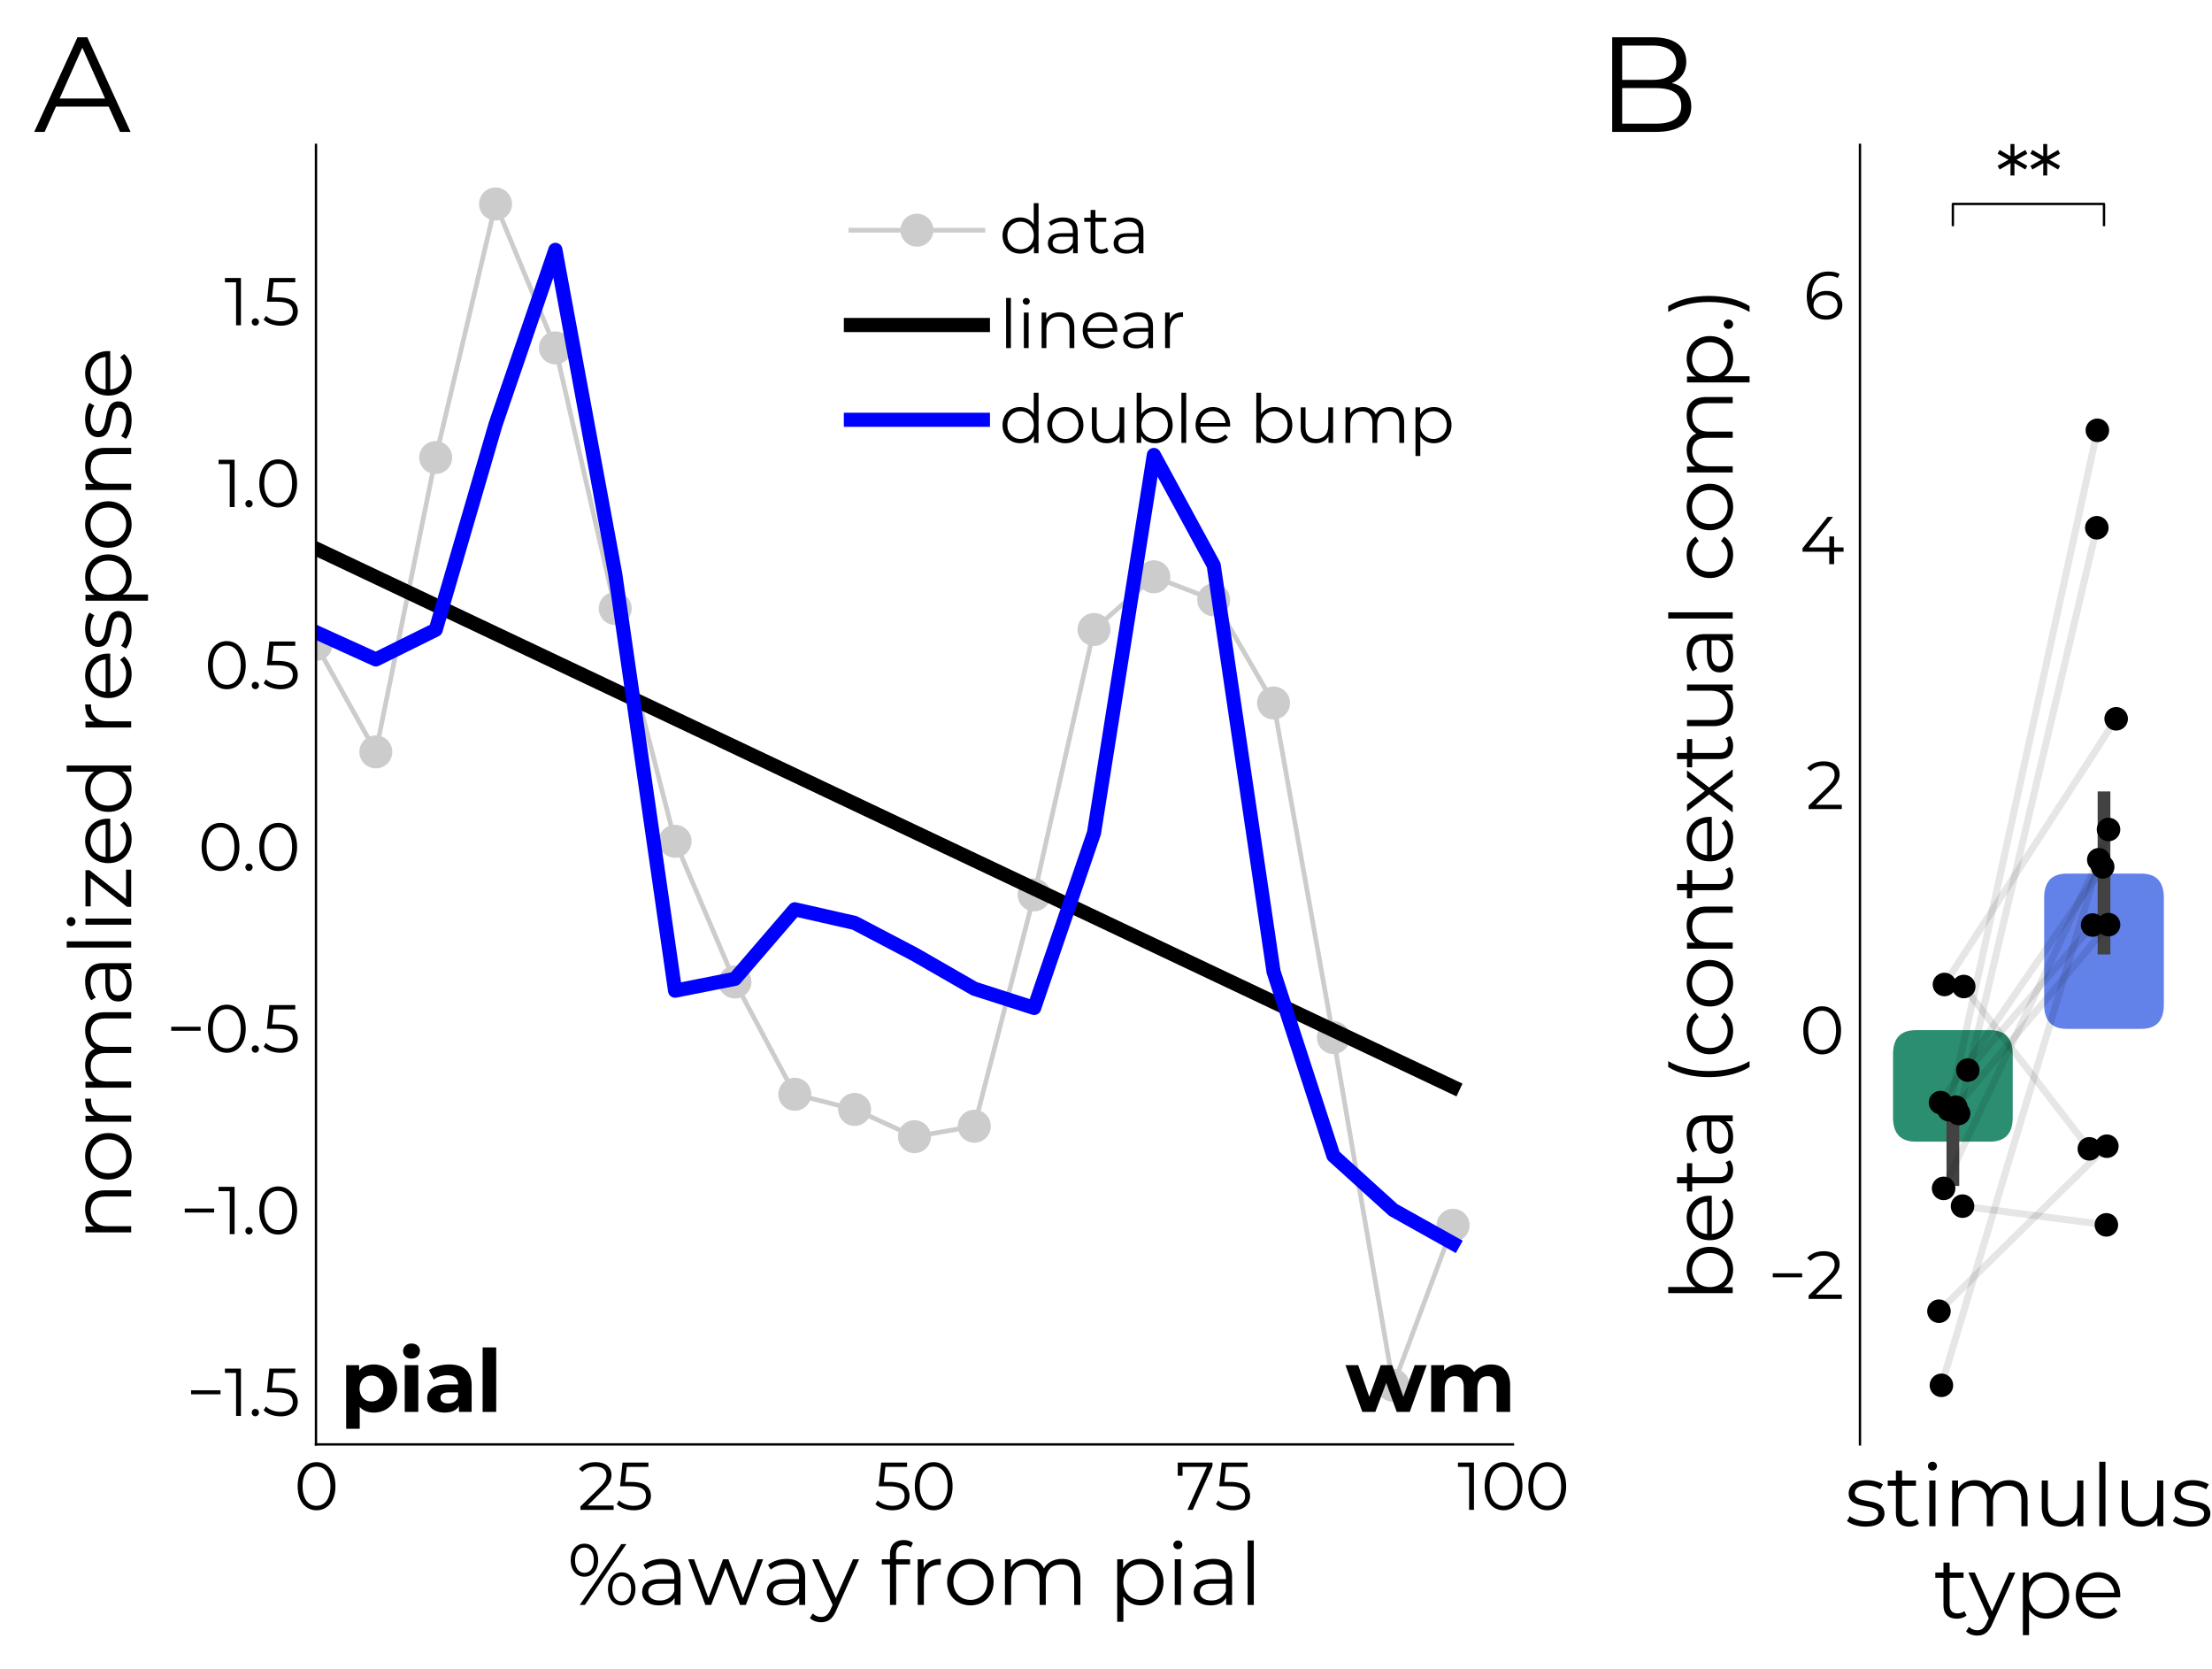 <?xml version="1.0" encoding="utf-8" standalone="no"?>
<!DOCTYPE svg PUBLIC "-//W3C//DTD SVG 1.1//EN"
  "http://www.w3.org/Graphics/SVG/1.1/DTD/svg11.dtd">
<svg xmlns:xlink="http://www.w3.org/1999/xlink" width="469.214pt" height="353.999pt" viewBox="0 0 469.214 353.999" xmlns="http://www.w3.org/2000/svg" version="1.1">
 <defs>
  <style type="text/css">*{stroke-linejoin: round; stroke-linecap: butt}</style>
 </defs>
 <g id="figure_1">
  <g id="patch_1">
   <path d="M 0 353.999 
L 469.214 353.999 
L 469.214 0 
L 0 0 
z
" style="fill: #ffffff"/>
  </g>
  <g id="axes_1">
   <g id="patch_2">
    <path d="M 67.028 306.339 
L 320.93 306.339 
L 320.93 30.733 
L 67.028 30.733 
z
" style="fill: #ffffff"/>
   </g>
   <g id="matplotlib.axis_1">
    <g id="xtick_1">
     <g id="line2d_1"/>
     <g id="text_1">
      <!-- 0 -->
      <g transform="translate(62.394 320.227) scale(0.14 -0.14)">
       <defs>
        <path id="Montserrat-Regular-30" d="M 2118 -38 
C 3155 -38 3910 813 3910 2240 
C 3910 3667 3155 4518 2118 4518 
C 1082 4518 333 3667 333 2240 
C 333 813 1082 -38 2118 -38 
z
M 2118 384 
C 1338 384 800 1043 800 2240 
C 800 3437 1338 4096 2118 4096 
C 2899 4096 3437 3437 3437 2240 
C 3437 1043 2899 384 2118 384 
z
" transform="scale(0.016)"/>
       </defs>
       <use xlink:href="#Montserrat-Regular-30"/>
      </g>
     </g>
    </g>
    <g id="xtick_2">
     <g id="line2d_2"/>
     <g id="text_2">
      <!-- 25 -->
      <g transform="translate(122.566 320.227) scale(0.14 -0.14)">
       <defs>
        <path id="Montserrat-Regular-32" d="M 928 410 
L 2451 1907 
C 3053 2496 3187 2880 3187 3309 
C 3187 4058 2611 4518 1702 4518 
C 1018 4518 461 4288 115 3878 
L 442 3597 
C 736 3936 1139 4096 1664 4096 
C 2349 4096 2714 3776 2714 3258 
C 2714 2950 2618 2650 2112 2150 
L 250 326 
L 250 0 
L 3392 0 
L 3392 410 
L 928 410 
z
" transform="scale(0.016)"/>
        <path id="Montserrat-Regular-35" d="M 1510 2643 
L 934 2643 
L 1088 4070 
L 3136 4070 
L 3136 4480 
L 685 4480 
L 454 2234 
L 1408 2234 
C 2547 2234 2906 1875 2906 1299 
C 2906 755 2502 384 1741 384 
C 1165 384 653 602 365 902 
L 141 538 
C 486 186 1101 -38 1747 -38 
C 2842 -38 3373 557 3373 1318 
C 3373 2112 2861 2643 1510 2643 
z
" transform="scale(0.016)"/>
       </defs>
       <use xlink:href="#Montserrat-Regular-32"/>
       <use xlink:href="#Montserrat-Regular-35" x="56.8"/>
      </g>
     </g>
    </g>
    <g id="xtick_3">
     <g id="line2d_3"/>
     <g id="text_3">
      <!-- 50 -->
      <g transform="translate(185.383 320.227) scale(0.14 -0.14)">
       <use xlink:href="#Montserrat-Regular-35"/>
       <use xlink:href="#Montserrat-Regular-30" x="56.6"/>
      </g>
     </g>
    </g>
    <g id="xtick_4">
     <g id="line2d_4"/>
     <g id="text_4">
      <!-- 75 -->
      <g transform="translate(249.369 320.227) scale(0.14 -0.14)">
       <defs>
        <path id="Montserrat-Regular-37" d="M 205 4480 
L 205 3232 
L 659 3232 
L 659 4070 
L 2963 4070 
L 1120 0 
L 1619 0 
L 3494 4154 
L 3494 4480 
L 205 4480 
z
" transform="scale(0.016)"/>
       </defs>
       <use xlink:href="#Montserrat-Regular-37"/>
       <use xlink:href="#Montserrat-Regular-35" x="58.9"/>
      </g>
     </g>
    </g>
    <g id="xtick_5">
     <g id="line2d_5"/>
     <g id="text_5">
      <!-- 100 -->
      <g transform="translate(309.135 320.227) scale(0.14 -0.14)">
       <defs>
        <path id="Montserrat-Regular-31" d="M 58 4480 
L 58 4070 
L 1114 4070 
L 1114 0 
L 1574 0 
L 1574 4480 
L 58 4480 
z
" transform="scale(0.016)"/>
       </defs>
       <use xlink:href="#Montserrat-Regular-31"/>
       <use xlink:href="#Montserrat-Regular-30" x="36.1"/>
       <use xlink:href="#Montserrat-Regular-30" x="102.3"/>
      </g>
     </g>
    </g>
    <g id="text_6">
     <!-- %away from pial -->
     <g transform="translate(120.284 340.391) scale(0.18 -0.18)">
      <defs>
       <path id="Montserrat-Regular-25" d="M 1280 2080 
C 1875 2080 2291 2560 2291 3296 
C 2291 4032 1875 4512 1280 4512 
C 678 4512 269 4026 269 3296 
C 269 2566 678 2080 1280 2080 
z
M 934 0 
L 1312 0 
L 4371 4480 
L 3994 4480 
L 934 0 
z
M 1280 2368 
C 858 2368 589 2720 589 3296 
C 589 3872 858 4224 1280 4224 
C 1696 4224 1971 3878 1971 3296 
C 1971 2714 1696 2368 1280 2368 
z
M 4026 -32 
C 4627 -32 5037 454 5037 1184 
C 5037 1914 4627 2400 4026 2400 
C 3430 2400 3014 1914 3014 1184 
C 3014 454 3430 -32 4026 -32 
z
M 4026 256 
C 3610 256 3334 602 3334 1184 
C 3334 1766 3610 2112 4026 2112 
C 4448 2112 4717 1760 4717 1184 
C 4717 608 4448 256 4026 256 
z
" transform="scale(0.016)"/>
       <path id="Montserrat-Regular-61" d="M 1811 3392 
C 1280 3392 781 3226 442 2938 
L 646 2598 
C 922 2842 1331 2995 1766 2995 
C 2394 2995 2720 2682 2720 2106 
L 2720 1901 
L 1651 1901 
C 685 1901 352 1466 352 947 
C 352 365 819 -32 1581 -32 
C 2138 -32 2534 179 2739 525 
L 2739 0 
L 3174 0 
L 3174 2086 
C 3174 2957 2682 3392 1811 3392 
z
M 1651 326 
C 1114 326 800 570 800 960 
C 800 1306 1011 1562 1664 1562 
L 2720 1562 
L 2720 1011 
C 2541 570 2163 326 1651 326 
z
" transform="scale(0.016)"/>
       <path id="Montserrat-Regular-77" d="M 5158 3366 
L 4090 506 
L 3014 3366 
L 2624 3366 
L 1542 506 
L 486 3366 
L 51 3366 
L 1318 0 
L 1747 0 
L 2810 2758 
L 3872 0 
L 4301 0 
L 5574 3366 
L 5158 3366 
z
" transform="scale(0.016)"/>
       <path id="Montserrat-Regular-79" d="M 3014 3366 
L 1747 506 
L 480 3366 
L 6 3366 
L 1510 6 
L 1363 -320 
C 1171 -742 966 -883 666 -883 
C 422 -883 218 -794 51 -627 
L -160 -966 
C 45 -1171 346 -1274 659 -1274 
C 1139 -1274 1498 -1062 1779 -403 
L 3462 3366 
L 3014 3366 
z
" transform="scale(0.016)"/>
       <path id="Montserrat-Regular-20" transform="scale(0.016)"/>
       <path id="Montserrat-Regular-66" d="M 1747 4397 
C 1939 4397 2118 4339 2246 4230 
L 2400 4570 
C 2234 4710 1978 4781 1728 4781 
C 1069 4781 710 4384 710 3782 
L 710 3366 
L 109 3366 
L 109 2982 
L 710 2982 
L 710 0 
L 1165 0 
L 1165 2982 
L 2189 2982 
L 2189 3366 
L 1152 3366 
L 1152 3763 
C 1152 4179 1357 4397 1747 4397 
z
" transform="scale(0.016)"/>
       <path id="Montserrat-Regular-72" d="M 1069 2707 
L 1069 3366 
L 634 3366 
L 634 0 
L 1088 0 
L 1088 1715 
C 1088 2509 1517 2957 2221 2957 
C 2253 2957 2291 2950 2330 2950 
L 2330 3392 
C 1709 3392 1280 3155 1069 2707 
z
" transform="scale(0.016)"/>
       <path id="Montserrat-Regular-6f" d="M 2010 -32 
C 2995 -32 3718 685 3718 1683 
C 3718 2682 2995 3392 2010 3392 
C 1024 3392 294 2682 294 1683 
C 294 685 1024 -32 2010 -32 
z
M 2010 371 
C 1293 371 755 896 755 1683 
C 755 2470 1293 2995 2010 2995 
C 2726 2995 3258 2470 3258 1683 
C 3258 896 2726 371 2010 371 
z
" transform="scale(0.016)"/>
       <path id="Montserrat-Regular-6d" d="M 4832 3392 
C 4224 3392 3744 3117 3501 2682 
C 3296 3155 2861 3392 2304 3392 
C 1741 3392 1306 3155 1069 2752 
L 1069 3366 
L 634 3366 
L 634 0 
L 1088 0 
L 1088 1766 
C 1088 2534 1530 2982 2214 2982 
C 2829 2982 3187 2618 3187 1907 
L 3187 0 
L 3642 0 
L 3642 1766 
C 3642 2534 4077 2982 4768 2982 
C 5376 2982 5734 2618 5734 1907 
L 5734 0 
L 6189 0 
L 6189 1952 
C 6189 2918 5651 3392 4832 3392 
z
" transform="scale(0.016)"/>
       <path id="Montserrat-Regular-70" d="M 2368 3392 
C 1811 3392 1344 3149 1069 2701 
L 1069 3366 
L 634 3366 
L 634 -1242 
L 1088 -1242 
L 1088 634 
C 1370 198 1830 -32 2368 -32 
C 3328 -32 4045 659 4045 1683 
C 4045 2701 3328 3392 2368 3392 
z
M 2336 371 
C 1619 371 1082 896 1082 1683 
C 1082 2464 1619 2995 2336 2995 
C 3046 2995 3590 2464 3590 1683 
C 3590 896 3046 371 2336 371 
z
" transform="scale(0.016)"/>
       <path id="Montserrat-Regular-69" d="M 864 4102 
C 1056 4102 1197 4250 1197 4435 
C 1197 4608 1050 4749 864 4749 
C 678 4749 531 4602 531 4429 
C 531 4250 678 4102 864 4102 
z
M 634 0 
L 1088 0 
L 1088 3366 
L 634 3366 
L 634 0 
z
" transform="scale(0.016)"/>
       <path id="Montserrat-Regular-6c" d="M 634 0 
L 1088 0 
L 1088 4749 
L 634 4749 
L 634 0 
z
" transform="scale(0.016)"/>
      </defs>
      <use xlink:href="#Montserrat-Regular-25"/>
      <use xlink:href="#Montserrat-Regular-61" x="82.9"/>
      <use xlink:href="#Montserrat-Regular-77" x="141.9"/>
      <use xlink:href="#Montserrat-Regular-61" x="229.8"/>
      <use xlink:href="#Montserrat-Regular-79" x="288.8"/>
      <use xlink:href="#Montserrat-Regular-20" x="343"/>
      <use xlink:href="#Montserrat-Regular-66" x="369.2"/>
      <use xlink:href="#Montserrat-Regular-72" x="403.1"/>
      <use xlink:href="#Montserrat-Regular-6f" x="443.2"/>
      <use xlink:href="#Montserrat-Regular-6d" x="505.9"/>
      <use xlink:href="#Montserrat-Regular-20" x="612"/>
      <use xlink:href="#Montserrat-Regular-70" x="638.2"/>
      <use xlink:href="#Montserrat-Regular-69" x="706"/>
      <use xlink:href="#Montserrat-Regular-61" x="732.9"/>
      <use xlink:href="#Montserrat-Regular-6c" x="791.9"/>
     </g>
    </g>
   </g>
   <g id="matplotlib.axis_2">
    <g id="ytick_1">
     <g id="line2d_6"/>
     <g id="text_7">
      <!-- −1.5 -->
      <g transform="translate(39.533 300.301) scale(0.14 -0.14)">
       <defs>
        <path id="Montserrat-Regular-2212" d="M 448 2048 
L 3232 2048 
L 3232 2426 
L 448 2426 
L 448 2048 
z
" transform="scale(0.016)"/>
        <path id="Montserrat-Regular-2e" d="M 678 -32 
C 864 -32 1024 122 1024 320 
C 1024 518 864 666 678 666 
C 493 666 339 518 339 320 
C 339 122 493 -32 678 -32 
z
" transform="scale(0.016)"/>
       </defs>
       <use xlink:href="#Montserrat-Regular-2212"/>
       <use xlink:href="#Montserrat-Regular-31" x="57.5"/>
       <use xlink:href="#Montserrat-Regular-2e" x="93.6"/>
       <use xlink:href="#Montserrat-Regular-35" x="114.8"/>
      </g>
     </g>
    </g>
    <g id="ytick_2">
     <g id="line2d_7"/>
     <g id="text_8">
      <!-- −1.0 -->
      <g transform="translate(38.188 261.75) scale(0.14 -0.14)">
       <use xlink:href="#Montserrat-Regular-2212"/>
       <use xlink:href="#Montserrat-Regular-31" x="57.5"/>
       <use xlink:href="#Montserrat-Regular-2e" x="93.6"/>
       <use xlink:href="#Montserrat-Regular-30" x="114.8"/>
      </g>
     </g>
    </g>
    <g id="ytick_3">
     <g id="line2d_8"/>
     <g id="text_9">
      <!-- −0.5 -->
      <g transform="translate(35.318 223.199) scale(0.14 -0.14)">
       <use xlink:href="#Montserrat-Regular-2212"/>
       <use xlink:href="#Montserrat-Regular-30" x="57.5"/>
       <use xlink:href="#Montserrat-Regular-2e" x="123.7"/>
       <use xlink:href="#Montserrat-Regular-35" x="144.9"/>
      </g>
     </g>
    </g>
    <g id="ytick_4">
     <g id="line2d_9"/>
     <g id="text_10">
      <!-- 0.0 -->
      <g transform="translate(42.023 184.647) scale(0.14 -0.14)">
       <use xlink:href="#Montserrat-Regular-30"/>
       <use xlink:href="#Montserrat-Regular-2e" x="66.2"/>
       <use xlink:href="#Montserrat-Regular-30" x="87.4"/>
      </g>
     </g>
    </g>
    <g id="ytick_5">
     <g id="line2d_10"/>
     <g id="text_11">
      <!-- 0.5 -->
      <g transform="translate(43.368 146.096) scale(0.14 -0.14)">
       <use xlink:href="#Montserrat-Regular-30"/>
       <use xlink:href="#Montserrat-Regular-2e" x="66.2"/>
       <use xlink:href="#Montserrat-Regular-35" x="87.4"/>
      </g>
     </g>
    </g>
    <g id="ytick_6">
     <g id="line2d_11"/>
     <g id="text_12">
      <!-- 1.0 -->
      <g transform="translate(46.238 107.545) scale(0.14 -0.14)">
       <use xlink:href="#Montserrat-Regular-31"/>
       <use xlink:href="#Montserrat-Regular-2e" x="36.1"/>
       <use xlink:href="#Montserrat-Regular-30" x="57.3"/>
      </g>
     </g>
    </g>
    <g id="ytick_7">
     <g id="line2d_12"/>
     <g id="text_13">
      <!-- 1.5 -->
      <g transform="translate(47.583 68.994) scale(0.14 -0.14)">
       <use xlink:href="#Montserrat-Regular-31"/>
       <use xlink:href="#Montserrat-Regular-2e" x="36.1"/>
       <use xlink:href="#Montserrat-Regular-35" x="57.3"/>
      </g>
     </g>
    </g>
    <g id="text_14">
     <!-- normalized response -->
     <g transform="translate(27.825 263.2) rotate(-90) scale(0.18 -0.18)">
      <defs>
       <path id="Montserrat-Regular-6e" d="M 2349 3392 
C 1766 3392 1312 3155 1069 2746 
L 1069 3366 
L 634 3366 
L 634 0 
L 1088 0 
L 1088 1766 
C 1088 2534 1542 2982 2266 2982 
C 2906 2982 3277 2618 3277 1907 
L 3277 0 
L 3731 0 
L 3731 1952 
C 3731 2918 3168 3392 2349 3392 
z
" transform="scale(0.016)"/>
       <path id="Montserrat-Regular-7a" d="M 851 378 
L 2970 3066 
L 2970 3366 
L 307 3366 
L 307 2982 
L 2387 2982 
L 269 301 
L 269 0 
L 3008 0 
L 3008 378 
L 851 378 
z
" transform="scale(0.016)"/>
       <path id="Montserrat-Regular-65" d="M 3571 1683 
C 3571 2694 2886 3392 1939 3392 
C 992 3392 294 2682 294 1683 
C 294 685 1011 -32 2061 -32 
C 2592 -32 3059 160 3360 518 
L 3104 813 
C 2848 518 2483 371 2074 371 
C 1338 371 800 838 749 1542 
L 3565 1542 
C 3565 1594 3571 1645 3571 1683 
z
M 1939 3002 
C 2598 3002 3078 2541 3136 1882 
L 749 1882 
C 806 2541 1286 3002 1939 3002 
z
" transform="scale(0.016)"/>
       <path id="Montserrat-Regular-64" d="M 3251 4749 
L 3251 2726 
C 2970 3162 2509 3392 1971 3392 
C 1011 3392 294 2701 294 1683 
C 294 666 1011 -32 1971 -32 
C 2528 -32 2995 211 3270 666 
L 3270 0 
L 3706 0 
L 3706 4749 
L 3251 4749 
z
M 2010 371 
C 1293 371 755 896 755 1683 
C 755 2470 1293 2995 2010 2995 
C 2720 2995 3258 2470 3258 1683 
C 3258 896 2720 371 2010 371 
z
" transform="scale(0.016)"/>
       <path id="Montserrat-Regular-73" d="M 1536 -32 
C 2413 -32 2925 346 2925 928 
C 2925 2221 742 1536 742 2445 
C 742 2765 1011 3002 1619 3002 
C 1965 3002 2317 2918 2611 2714 
L 2810 3078 
C 2528 3270 2054 3392 1619 3392 
C 762 3392 288 2982 288 2432 
C 288 1101 2470 1792 2470 915 
C 2470 582 2208 365 1568 365 
C 1094 365 640 531 371 742 
L 166 384 
C 442 147 979 -32 1536 -32 
z
" transform="scale(0.016)"/>
      </defs>
      <use xlink:href="#Montserrat-Regular-6e"/>
      <use xlink:href="#Montserrat-Regular-6f" x="67.7"/>
      <use xlink:href="#Montserrat-Regular-72" x="130.4"/>
      <use xlink:href="#Montserrat-Regular-6d" x="170.5"/>
      <use xlink:href="#Montserrat-Regular-61" x="276.6"/>
      <use xlink:href="#Montserrat-Regular-6c" x="335.6"/>
      <use xlink:href="#Montserrat-Regular-69" x="362.5"/>
      <use xlink:href="#Montserrat-Regular-7a" x="389.4"/>
      <use xlink:href="#Montserrat-Regular-65" x="440.5"/>
      <use xlink:href="#Montserrat-Regular-64" x="500.9"/>
      <use xlink:href="#Montserrat-Regular-20" x="568.7"/>
      <use xlink:href="#Montserrat-Regular-72" x="594.9"/>
      <use xlink:href="#Montserrat-Regular-65" x="635"/>
      <use xlink:href="#Montserrat-Regular-73" x="695.4"/>
      <use xlink:href="#Montserrat-Regular-70" x="744.3"/>
      <use xlink:href="#Montserrat-Regular-6f" x="812.1"/>
      <use xlink:href="#Montserrat-Regular-6e" x="874.8"/>
      <use xlink:href="#Montserrat-Regular-73" x="942.5"/>
      <use xlink:href="#Montserrat-Regular-65" x="991.4"/>
     </g>
    </g>
   </g>
   <g id="line2d_13">
    <path d="M 67.028 136.681 
L 79.723 159.468 
L 92.418 97.042 
L 105.113 43.26 
L 117.809 73.784 
L 130.504 129.063 
L 143.199 178.428 
L 155.894 208.271 
L 168.589 232.082 
L 181.284 235.298 
L 193.979 241.078 
L 206.674 238.858 
L 219.369 189.788 
L 232.064 133.508 
L 244.759 122.328 
L 257.454 127.218 
L 270.15 149.095 
L 282.845 220.058 
L 295.54 293.811 
L 308.235 259.871 
" clip-path="url(#pdf34b71219)" style="fill: none; stroke: #cccccc; stroke-linecap: square"/>
    <defs>
     <path id="m26d562c1b3" d="M 0 3 
C 0.796 3 1.559 2.684 2.121 2.121 
C 2.684 1.559 3 0.796 3 0 
C 3 -0.796 2.684 -1.559 2.121 -2.121 
C 1.559 -2.684 0.796 -3 0 -3 
C -0.796 -3 -1.559 -2.684 -2.121 -2.121 
C -2.684 -1.559 -3 -0.796 -3 0 
C -3 0.796 -2.684 1.559 -2.121 2.121 
C -1.559 2.684 -0.796 3 0 3 
z
" style="stroke: #cccccc"/>
    </defs>
    <g clip-path="url(#pdf34b71219)">
     <use xlink:href="#m26d562c1b3" x="67.028" y="136.681" style="fill: #cccccc; stroke: #cccccc"/>
     <use xlink:href="#m26d562c1b3" x="79.723" y="159.468" style="fill: #cccccc; stroke: #cccccc"/>
     <use xlink:href="#m26d562c1b3" x="92.418" y="97.042" style="fill: #cccccc; stroke: #cccccc"/>
     <use xlink:href="#m26d562c1b3" x="105.113" y="43.26" style="fill: #cccccc; stroke: #cccccc"/>
     <use xlink:href="#m26d562c1b3" x="117.809" y="73.784" style="fill: #cccccc; stroke: #cccccc"/>
     <use xlink:href="#m26d562c1b3" x="130.504" y="129.063" style="fill: #cccccc; stroke: #cccccc"/>
     <use xlink:href="#m26d562c1b3" x="143.199" y="178.428" style="fill: #cccccc; stroke: #cccccc"/>
     <use xlink:href="#m26d562c1b3" x="155.894" y="208.271" style="fill: #cccccc; stroke: #cccccc"/>
     <use xlink:href="#m26d562c1b3" x="168.589" y="232.082" style="fill: #cccccc; stroke: #cccccc"/>
     <use xlink:href="#m26d562c1b3" x="181.284" y="235.298" style="fill: #cccccc; stroke: #cccccc"/>
     <use xlink:href="#m26d562c1b3" x="193.979" y="241.078" style="fill: #cccccc; stroke: #cccccc"/>
     <use xlink:href="#m26d562c1b3" x="206.674" y="238.858" style="fill: #cccccc; stroke: #cccccc"/>
     <use xlink:href="#m26d562c1b3" x="219.369" y="189.788" style="fill: #cccccc; stroke: #cccccc"/>
     <use xlink:href="#m26d562c1b3" x="232.064" y="133.508" style="fill: #cccccc; stroke: #cccccc"/>
     <use xlink:href="#m26d562c1b3" x="244.759" y="122.328" style="fill: #cccccc; stroke: #cccccc"/>
     <use xlink:href="#m26d562c1b3" x="257.454" y="127.218" style="fill: #cccccc; stroke: #cccccc"/>
     <use xlink:href="#m26d562c1b3" x="270.15" y="149.095" style="fill: #cccccc; stroke: #cccccc"/>
     <use xlink:href="#m26d562c1b3" x="282.845" y="220.058" style="fill: #cccccc; stroke: #cccccc"/>
     <use xlink:href="#m26d562c1b3" x="295.54" y="293.811" style="fill: #cccccc; stroke: #cccccc"/>
     <use xlink:href="#m26d562c1b3" x="308.235" y="259.871" style="fill: #cccccc; stroke: #cccccc"/>
    </g>
   </g>
   <g id="line2d_14">
    <path d="M 67.028 116.364 
L 79.723 122.373 
L 92.418 128.382 
L 105.113 134.391 
L 117.809 140.4 
L 130.504 146.409 
L 143.199 152.418 
L 155.894 158.427 
L 168.589 164.436 
L 181.284 170.445 
L 193.979 176.454 
L 206.674 182.463 
L 219.369 188.472 
L 232.064 194.481 
L 244.759 200.49 
L 257.454 206.499 
L 270.15 212.508 
L 282.845 218.517 
L 295.54 224.526 
L 308.235 230.535 
" clip-path="url(#pdf34b71219)" style="fill: none; stroke: #000000; stroke-width: 3; stroke-linecap: square"/>
   </g>
   <g id="line2d_15">
    <path d="M 67.028 134.094 
L 79.723 139.856 
L 92.418 133.575 
L 105.113 90.026 
L 117.809 52.989 
L 130.504 121.746 
L 143.199 210.114 
L 155.894 207.598 
L 168.589 192.852 
L 181.284 195.735 
L 193.979 202.392 
L 206.674 209.689 
L 219.369 213.767 
L 232.064 176.638 
L 244.759 96.496 
L 257.454 119.882 
L 270.15 206.087 
L 282.845 245.118 
L 295.54 256.618 
L 308.235 263.716 
" clip-path="url(#pdf34b71219)" style="fill: none; stroke: #0000ff; stroke-width: 3; stroke-linecap: square"/>
   </g>
   <g id="patch_3">
    <path d="M 67.028 306.339 
L 67.028 30.733 
" style="fill: none; stroke: #000000; stroke-width: 0.5; stroke-linejoin: miter; stroke-linecap: square"/>
   </g>
   <g id="patch_4">
    <path d="M 67.028 306.339 
L 320.93 306.339 
" style="fill: none; stroke: #000000; stroke-width: 0.5; stroke-linejoin: miter; stroke-linecap: square"/>
   </g>
   <g id="text_15">
    <!-- pial -->
    <g transform="translate(72.106 299.449) scale(0.18 -0.18)">
     <defs>
      <path id="Montserrat-Bold-70" d="M 2496 3494 
C 2035 3494 1664 3347 1414 3046 
L 1414 3443 
L 461 3443 
L 461 -1242 
L 1459 -1242 
L 1459 365 
C 1715 83 2067 -51 2496 -51 
C 3462 -51 4211 640 4211 1722 
C 4211 2803 3462 3494 2496 3494 
z
M 2323 768 
C 1824 768 1446 1126 1446 1722 
C 1446 2317 1824 2675 2323 2675 
C 2822 2675 3200 2317 3200 1722 
C 3200 1126 2822 768 2323 768 
z
" transform="scale(0.016)"/>
      <path id="Montserrat-Bold-69" d="M 960 3923 
C 1331 3923 1581 4166 1581 4499 
C 1581 4806 1331 5037 960 5037 
C 589 5037 339 4794 339 4480 
C 339 4166 589 3923 960 3923 
z
M 461 0 
L 1459 0 
L 1459 3443 
L 461 3443 
L 461 0 
z
" transform="scale(0.016)"/>
      <path id="Montserrat-Bold-61" d="M 1850 3494 
C 1299 3494 742 3347 365 3078 
L 723 2381 
C 973 2579 1350 2701 1715 2701 
C 2253 2701 2509 2451 2509 2022 
L 1715 2022 
C 666 2022 237 1600 237 992 
C 237 397 717 -51 1523 -51 
C 2029 -51 2387 115 2573 429 
L 2573 0 
L 3507 0 
L 3507 1965 
C 3507 3008 2899 3494 1850 3494 
z
M 1773 621 
C 1421 621 1210 787 1210 1037 
C 1210 1267 1357 1440 1824 1440 
L 2509 1440 
L 2509 1088 
C 2394 774 2106 621 1773 621 
z
" transform="scale(0.016)"/>
      <path id="Montserrat-Bold-6c" d="M 461 0 
L 1459 0 
L 1459 4749 
L 461 4749 
L 461 0 
z
" transform="scale(0.016)"/>
     </defs>
     <use xlink:href="#Montserrat-Bold-70"/>
     <use xlink:href="#Montserrat-Bold-69" x="69"/>
     <use xlink:href="#Montserrat-Bold-61" x="99.1"/>
     <use xlink:href="#Montserrat-Bold-6c" x="160.8"/>
    </g>
   </g>
   <g id="text_16">
    <!-- wm -->
    <g transform="translate(285.384 299.449) scale(0.18 -0.18)">
     <defs>
      <path id="Montserrat-Bold-77" d="M 5107 3443 
L 4269 1114 
L 3450 3443 
L 2605 3443 
L 1760 1114 
L 947 3443 
L 6 3443 
L 1248 0 
L 2208 0 
L 3008 2138 
L 3782 0 
L 4742 0 
L 5990 3443 
L 5107 3443 
z
" transform="scale(0.016)"/>
      <path id="Montserrat-Bold-6d" d="M 4870 3494 
C 4352 3494 3904 3283 3629 2931 
C 3386 3309 2976 3494 2496 3494 
C 2054 3494 1670 3341 1414 3046 
L 1414 3443 
L 461 3443 
L 461 0 
L 1459 0 
L 1459 1728 
C 1459 2342 1773 2630 2214 2630 
C 2630 2630 2867 2374 2867 1818 
L 2867 0 
L 3866 0 
L 3866 1728 
C 3866 2342 4179 2630 4627 2630 
C 5030 2630 5280 2374 5280 1818 
L 5280 0 
L 6278 0 
L 6278 1971 
C 6278 3021 5690 3494 4870 3494 
z
" transform="scale(0.016)"/>
     </defs>
     <use xlink:href="#Montserrat-Bold-77"/>
     <use xlink:href="#Montserrat-Bold-6d" x="93.7"/>
    </g>
   </g>
   <g id="text_17">
    <!-- A -->
    <g transform="translate(7.2 27.977) scale(0.28 -0.28)">
     <defs>
      <path id="Montserrat-Regular-41" d="M 4077 0 
L 4576 0 
L 2528 4480 
L 2061 4480 
L 13 0 
L 506 0 
L 1043 1197 
L 3539 1197 
L 4077 0 
z
M 1216 1581 
L 2291 3987 
L 3366 1581 
L 1216 1581 
z
" transform="scale(0.016)"/>
     </defs>
     <use xlink:href="#Montserrat-Regular-41"/>
    </g>
   </g>
   <g id="legend_1">
    <g id="line2d_16">
     <path d="M 180.497 48.821 
L 194.497 48.821 
L 208.497 48.821 
" style="fill: none; stroke: #cccccc; stroke-linecap: square"/>
     <g>
      <use xlink:href="#m26d562c1b3" x="194.497" y="48.821" style="fill: #cccccc; stroke: #cccccc"/>
     </g>
    </g>
    <g id="text_18">
     <!-- data -->
     <g transform="translate(211.997 53.721) scale(0.14 -0.14)">
      <defs>
       <path id="Montserrat-Regular-74" d="M 2246 531 
C 2118 416 1933 358 1747 358 
C 1370 358 1165 576 1165 973 
L 1165 2982 
L 2189 2982 
L 2189 3366 
L 1165 3366 
L 1165 4102 
L 710 4102 
L 710 3366 
L 109 3366 
L 109 2982 
L 710 2982 
L 710 947 
C 710 326 1062 -32 1696 -32 
C 1958 -32 2227 45 2406 205 
L 2246 531 
z
" transform="scale(0.016)"/>
      </defs>
      <use xlink:href="#Montserrat-Regular-64"/>
      <use xlink:href="#Montserrat-Regular-61" x="67.8"/>
      <use xlink:href="#Montserrat-Regular-74" x="126.8"/>
      <use xlink:href="#Montserrat-Regular-61" x="167.4"/>
     </g>
    </g>
    <g id="line2d_17">
     <path d="M 180.497 68.927 
L 194.497 68.927 
L 208.497 68.927 
" style="fill: none; stroke: #000000; stroke-width: 3; stroke-linecap: square"/>
    </g>
    <g id="text_19">
     <!-- linear -->
     <g transform="translate(211.997 73.827) scale(0.14 -0.14)">
      <use xlink:href="#Montserrat-Regular-6c"/>
      <use xlink:href="#Montserrat-Regular-69" x="26.9"/>
      <use xlink:href="#Montserrat-Regular-6e" x="53.8"/>
      <use xlink:href="#Montserrat-Regular-65" x="121.5"/>
      <use xlink:href="#Montserrat-Regular-61" x="181.9"/>
      <use xlink:href="#Montserrat-Regular-72" x="240.9"/>
     </g>
    </g>
    <g id="line2d_18">
     <path d="M 180.497 89.032 
L 194.497 89.032 
L 208.497 89.032 
" style="fill: none; stroke: #0000ff; stroke-width: 3; stroke-linecap: square"/>
    </g>
    <g id="text_20">
     <!-- double bump -->
     <g transform="translate(211.997 93.932) scale(0.14 -0.14)">
      <defs>
       <path id="Montserrat-Regular-75" d="M 3213 3366 
L 3213 1600 
C 3213 832 2771 378 2067 378 
C 1427 378 1056 742 1056 1459 
L 1056 3366 
L 602 3366 
L 602 1414 
C 602 448 1165 -32 2022 -32 
C 2560 -32 2995 205 3232 614 
L 3232 0 
L 3667 0 
L 3667 3366 
L 3213 3366 
z
" transform="scale(0.016)"/>
       <path id="Montserrat-Regular-62" d="M 2368 3392 
C 1830 3392 1370 3162 1088 2726 
L 1088 4749 
L 634 4749 
L 634 0 
L 1069 0 
L 1069 666 
C 1344 211 1811 -32 2368 -32 
C 3328 -32 4045 666 4045 1683 
C 4045 2701 3328 3392 2368 3392 
z
M 2336 371 
C 1619 371 1082 896 1082 1683 
C 1082 2470 1619 2995 2336 2995 
C 3046 2995 3590 2470 3590 1683 
C 3590 896 3046 371 2336 371 
z
" transform="scale(0.016)"/>
      </defs>
      <use xlink:href="#Montserrat-Regular-64"/>
      <use xlink:href="#Montserrat-Regular-6f" x="67.8"/>
      <use xlink:href="#Montserrat-Regular-75" x="130.5"/>
      <use xlink:href="#Montserrat-Regular-62" x="197.8"/>
      <use xlink:href="#Montserrat-Regular-6c" x="265.6"/>
      <use xlink:href="#Montserrat-Regular-65" x="292.5"/>
      <use xlink:href="#Montserrat-Regular-20" x="352.9"/>
      <use xlink:href="#Montserrat-Regular-62" x="379.1"/>
      <use xlink:href="#Montserrat-Regular-75" x="446.9"/>
      <use xlink:href="#Montserrat-Regular-6d" x="514.2"/>
      <use xlink:href="#Montserrat-Regular-70" x="620.3"/>
     </g>
    </g>
   </g>
  </g>
  <g id="axes_2">
   <g id="patch_5">
    <path d="M 398.539 306.339 
L 462.014 306.339 
L 462.014 30.733 
L 398.539 30.733 
z
" style="fill: #ffffff"/>
   </g>
   <g id="patch_6">
    <path d="M 438.419 218.21 
L 454.192 218.21 
Q 459.001 218.21 459.001 213.065 
L 459.001 190.427 
Q 459.001 185.281 454.192 185.281 
L 438.419 185.281 
Q 433.611 185.281 433.611 190.427 
L 433.611 213.065 
Q 433.611 218.21 438.419 218.21 
z
" clip-path="url(#p5643f1a078)" style="fill: #6281e9"/>
   </g>
   <g id="patch_7">
    <path d="M 406.361 242.128 
L 422.134 242.128 
Q 426.942 242.128 426.942 236.982 
L 426.942 223.63 
Q 426.942 218.484 422.134 218.484 
L 406.361 218.484 
Q 401.552 218.484 401.552 223.63 
L 401.552 236.982 
Q 401.552 242.128 406.361 242.128 
z
" clip-path="url(#p5643f1a078)" style="fill: #2b8e70"/>
   </g>
   <g id="matplotlib.axis_3">
    <g id="text_21">
     <!-- stimulus -->
     <g transform="translate(391.315 323.695) scale(0.18 -0.18)">
      <use xlink:href="#Montserrat-Regular-73"/>
      <use xlink:href="#Montserrat-Regular-74" x="48.9"/>
      <use xlink:href="#Montserrat-Regular-69" x="89.5"/>
      <use xlink:href="#Montserrat-Regular-6d" x="116.4"/>
      <use xlink:href="#Montserrat-Regular-75" x="222.5"/>
      <use xlink:href="#Montserrat-Regular-6c" x="289.8"/>
      <use xlink:href="#Montserrat-Regular-75" x="316.7"/>
      <use xlink:href="#Montserrat-Regular-73" x="384"/>
     </g>
     <!-- type -->
     <g transform="translate(410.207 343.216) scale(0.18 -0.18)">
      <use xlink:href="#Montserrat-Regular-74"/>
      <use xlink:href="#Montserrat-Regular-79" x="40.6"/>
      <use xlink:href="#Montserrat-Regular-70" x="94.8"/>
      <use xlink:href="#Montserrat-Regular-65" x="162.6"/>
     </g>
    </g>
   </g>
   <g id="matplotlib.axis_4">
    <g id="ytick_8">
     <g id="line2d_19"/>
     <g id="text_22">
      <!-- −2 -->
      <g transform="translate(375.037 275.486) scale(0.14 -0.14)">
       <use xlink:href="#Montserrat-Regular-2212"/>
       <use xlink:href="#Montserrat-Regular-32" x="57.5"/>
      </g>
     </g>
    </g>
    <g id="ytick_9">
     <g id="line2d_20"/>
     <g id="text_23">
      <!-- 0 -->
      <g transform="translate(381.77 223.541) scale(0.14 -0.14)">
       <use xlink:href="#Montserrat-Regular-30"/>
      </g>
     </g>
    </g>
    <g id="ytick_10">
     <g id="line2d_21"/>
     <g id="text_24">
      <!-- 2 -->
      <g transform="translate(383.087 171.597) scale(0.14 -0.14)">
       <use xlink:href="#Montserrat-Regular-32"/>
      </g>
     </g>
    </g>
    <g id="ytick_11">
     <g id="line2d_22"/>
     <g id="text_25">
      <!-- 4 -->
      <g transform="translate(381.786 119.653) scale(0.14 -0.14)">
       <defs>
        <path id="Montserrat-Regular-34" d="M 4141 1587 
L 3245 1587 
L 3245 2624 
L 2797 2624 
L 2797 1587 
L 851 1587 
L 3142 4480 
L 2630 4480 
L 256 1510 
L 256 1178 
L 2784 1178 
L 2784 0 
L 3245 0 
L 3245 1178 
L 4141 1178 
L 4141 1587 
z
" transform="scale(0.016)"/>
       </defs>
       <use xlink:href="#Montserrat-Regular-34"/>
      </g>
     </g>
    </g>
    <g id="ytick_12">
     <g id="line2d_23"/>
     <g id="text_26">
      <!-- 6 -->
      <g transform="translate(382.512 67.709) scale(0.14 -0.14)">
       <defs>
        <path id="Montserrat-Regular-36" d="M 2189 2682 
C 1568 2682 1043 2406 819 1914 
C 806 2048 800 2176 800 2278 
C 800 3494 1421 4115 2387 4115 
C 2720 4115 3027 4058 3258 3904 
L 3443 4275 
C 3162 4448 2784 4518 2381 4518 
C 1165 4518 333 3725 333 2202 
C 333 787 979 -38 2170 -38 
C 3040 -38 3699 499 3699 1338 
C 3699 2157 3078 2682 2189 2682 
z
M 2150 352 
C 1376 352 966 819 966 1312 
C 966 1869 1434 2291 2118 2291 
C 2810 2291 3245 1914 3245 1325 
C 3245 730 2797 352 2150 352 
z
" transform="scale(0.016)"/>
       </defs>
       <use xlink:href="#Montserrat-Regular-36"/>
      </g>
     </g>
    </g>
    <g id="text_27">
     <!-- beta (contextual comp.) -->
     <g transform="translate(367.544 276.087) rotate(-90) scale(0.18 -0.18)">
      <defs>
       <path id="Montserrat-Regular-28" d="M 1408 -1242 
L 1843 -1242 
C 1338 -365 1114 614 1114 1754 
C 1114 2893 1338 3872 1843 4749 
L 1408 4749 
C 934 3987 666 2931 666 1754 
C 666 576 934 -467 1408 -1242 
z
" transform="scale(0.016)"/>
       <path id="Montserrat-Regular-63" d="M 2029 -32 
C 2598 -32 3078 198 3347 634 
L 3008 864 
C 2778 525 2419 371 2029 371 
C 1293 371 755 890 755 1683 
C 755 2470 1293 2995 2029 2995 
C 2419 2995 2778 2835 3008 2496 
L 3347 2726 
C 3078 3168 2598 3392 2029 3392 
C 1024 3392 294 2688 294 1683 
C 294 678 1024 -32 2029 -32 
z
" transform="scale(0.016)"/>
       <path id="Montserrat-Regular-78" d="M 3296 0 
L 1952 1728 
L 3219 3366 
L 2720 3366 
L 1709 2048 
L 698 3366 
L 186 3366 
L 1453 1728 
L 122 0 
L 634 0 
L 1709 1408 
L 2778 0 
L 3296 0 
z
" transform="scale(0.016)"/>
       <path id="Montserrat-Regular-29" d="M 691 -1242 
C 1171 -467 1440 576 1440 1754 
C 1440 2931 1171 3987 691 4749 
L 256 4749 
C 768 3872 992 2893 992 1754 
C 992 614 768 -365 256 -1242 
L 691 -1242 
z
" transform="scale(0.016)"/>
      </defs>
      <use xlink:href="#Montserrat-Regular-62"/>
      <use xlink:href="#Montserrat-Regular-65" x="67.8"/>
      <use xlink:href="#Montserrat-Regular-74" x="128.2"/>
      <use xlink:href="#Montserrat-Regular-61" x="168.8"/>
      <use xlink:href="#Montserrat-Regular-20" x="227.8"/>
      <use xlink:href="#Montserrat-Regular-28" x="254"/>
      <use xlink:href="#Montserrat-Regular-63" x="286.9"/>
      <use xlink:href="#Montserrat-Regular-6f" x="343.2"/>
      <use xlink:href="#Montserrat-Regular-6e" x="405.9"/>
      <use xlink:href="#Montserrat-Regular-74" x="473.6"/>
      <use xlink:href="#Montserrat-Regular-65" x="514.2"/>
      <use xlink:href="#Montserrat-Regular-78" x="574.6"/>
      <use xlink:href="#Montserrat-Regular-74" x="628"/>
      <use xlink:href="#Montserrat-Regular-75" x="668.6"/>
      <use xlink:href="#Montserrat-Regular-61" x="735.9"/>
      <use xlink:href="#Montserrat-Regular-6c" x="794.9"/>
      <use xlink:href="#Montserrat-Regular-20" x="821.8"/>
      <use xlink:href="#Montserrat-Regular-63" x="848"/>
      <use xlink:href="#Montserrat-Regular-6f" x="904.3"/>
      <use xlink:href="#Montserrat-Regular-6d" x="967"/>
      <use xlink:href="#Montserrat-Regular-70" x="1073.1"/>
      <use xlink:href="#Montserrat-Regular-2e" x="1140.9"/>
      <use xlink:href="#Montserrat-Regular-29" x="1162.1"/>
     </g>
    </g>
   </g>
   <g id="line2d_24">
    <path d="M 414.247 250.172 
L 414.247 234.358 
" clip-path="url(#p5643f1a078)" style="fill: none; stroke: #424242; stroke-width: 2.7; stroke-linecap: square"/>
   </g>
   <g id="line2d_25">
    <path d="M 446.306 201.079 
L 446.306 169.209 
" clip-path="url(#p5643f1a078)" style="fill: none; stroke: #424242; stroke-width: 2.7; stroke-linecap: square"/>
   </g>
   <g id="line2d_26">
    <path d="M 417.418 226.957 
L 443.887 196.188 
" clip-path="url(#p5643f1a078)" style="fill: none; stroke: #000000; stroke-opacity: 0.1; stroke-width: 1.5; stroke-linecap: square"/>
   </g>
   <g id="line2d_27">
    <path d="M 411.632 233.842 
L 446.029 183.847 
" clip-path="url(#p5643f1a078)" style="fill: none; stroke: #000000; stroke-opacity: 0.1; stroke-width: 1.5; stroke-linecap: square"/>
   </g>
   <g id="line2d_28">
    <path d="M 413.4 235.349 
L 444.899 91.264 
" clip-path="url(#p5643f1a078)" style="fill: none; stroke: #000000; stroke-opacity: 0.1; stroke-width: 1.5; stroke-linecap: square"/>
   </g>
   <g id="line2d_29">
    <path d="M 411.819 293.811 
L 447.268 175.926 
" clip-path="url(#p5643f1a078)" style="fill: none; stroke: #000000; stroke-opacity: 0.1; stroke-width: 1.5; stroke-linecap: square"/>
   </g>
   <g id="line2d_30">
    <path d="M 412.282 252.043 
L 445.198 182.344 
" clip-path="url(#p5643f1a078)" style="fill: none; stroke: #000000; stroke-opacity: 0.1; stroke-width: 1.5; stroke-linecap: square"/>
   </g>
   <g id="line2d_31">
    <path d="M 411.294 278.093 
L 446.912 243.096 
" clip-path="url(#p5643f1a078)" style="fill: none; stroke: #000000; stroke-opacity: 0.1; stroke-width: 1.5; stroke-linecap: square"/>
   </g>
   <g id="line2d_32">
    <path d="M 415.461 236.159 
L 444.782 111.929 
" clip-path="url(#p5643f1a078)" style="fill: none; stroke: #000000; stroke-opacity: 0.1; stroke-width: 1.5; stroke-linecap: square"/>
   </g>
   <g id="line2d_33">
    <path d="M 416.555 209.228 
L 443.193 243.653 
" clip-path="url(#p5643f1a078)" style="fill: none; stroke: #000000; stroke-opacity: 0.1; stroke-width: 1.5; stroke-linecap: square"/>
   </g>
   <g id="line2d_34">
    <path d="M 416.296 255.809 
L 446.809 259.779 
" clip-path="url(#p5643f1a078)" style="fill: none; stroke: #000000; stroke-opacity: 0.1; stroke-width: 1.5; stroke-linecap: square"/>
   </g>
   <g id="line2d_35">
    <path d="M 414.872 234.823 
L 447.273 196.108 
" clip-path="url(#p5643f1a078)" style="fill: none; stroke: #000000; stroke-opacity: 0.1; stroke-width: 1.5; stroke-linecap: square"/>
   </g>
   <g id="line2d_36">
    <path d="M 412.459 208.798 
L 448.884 152.45 
" clip-path="url(#p5643f1a078)" style="fill: none; stroke: #000000; stroke-opacity: 0.1; stroke-width: 1.5; stroke-linecap: square"/>
   </g>
   <g id="line2d_37">
    <path d="M 414.247 47.717 
L 414.247 43.26 
L 446.306 43.26 
L 446.306 47.717 
" clip-path="url(#p5643f1a078)" style="fill: none; stroke: #000000; stroke-width: 0.5; stroke-linecap: square"/>
   </g>
   <g id="patch_8">
    <path d="M 394.539 306.339 
L 394.539 30.733 
" style="fill: none; stroke: #000000; stroke-width: 0.5; stroke-linejoin: miter; stroke-linecap: square"/>
   </g>
   <g id="PathCollection_1">
    <defs>
     <path id="mf37fe2a8d5" d="M 0 2.5 
C 0.663 2.5 1.299 2.237 1.768 1.768 
C 2.237 1.299 2.5 0.663 2.5 0 
C 2.5 -0.663 2.237 -1.299 1.768 -1.768 
C 1.299 -2.237 0.663 -2.5 0 -2.5 
C -0.663 -2.5 -1.299 -2.237 -1.768 -1.768 
C -2.237 -1.299 -2.5 -0.663 -2.5 0 
C -2.5 0.663 -2.237 1.299 -1.768 1.768 
C -1.299 2.237 -0.663 2.5 0 2.5 
z
"/>
    </defs>
    <g clip-path="url(#p5643f1a078)">
     <use xlink:href="#mf37fe2a8d5" x="417.418" y="226.957"/>
     <use xlink:href="#mf37fe2a8d5" x="411.632" y="233.842"/>
     <use xlink:href="#mf37fe2a8d5" x="413.4" y="235.349"/>
     <use xlink:href="#mf37fe2a8d5" x="411.819" y="293.811"/>
     <use xlink:href="#mf37fe2a8d5" x="412.282" y="252.043"/>
     <use xlink:href="#mf37fe2a8d5" x="411.294" y="278.093"/>
     <use xlink:href="#mf37fe2a8d5" x="415.461" y="236.159"/>
     <use xlink:href="#mf37fe2a8d5" x="416.555" y="209.228"/>
     <use xlink:href="#mf37fe2a8d5" x="416.296" y="255.809"/>
     <use xlink:href="#mf37fe2a8d5" x="414.872" y="234.823"/>
     <use xlink:href="#mf37fe2a8d5" x="412.459" y="208.798"/>
    </g>
   </g>
   <g id="PathCollection_2">
    <g clip-path="url(#p5643f1a078)">
     <use xlink:href="#mf37fe2a8d5" x="444.782" y="111.929"/>
     <use xlink:href="#mf37fe2a8d5" x="446.029" y="183.847"/>
     <use xlink:href="#mf37fe2a8d5" x="443.887" y="196.188"/>
     <use xlink:href="#mf37fe2a8d5" x="446.912" y="243.096"/>
     <use xlink:href="#mf37fe2a8d5" x="444.899" y="91.264"/>
     <use xlink:href="#mf37fe2a8d5" x="443.193" y="243.653"/>
     <use xlink:href="#mf37fe2a8d5" x="445.198" y="182.344"/>
     <use xlink:href="#mf37fe2a8d5" x="448.884" y="152.45"/>
     <use xlink:href="#mf37fe2a8d5" x="447.273" y="196.108"/>
     <use xlink:href="#mf37fe2a8d5" x="446.809" y="259.779"/>
     <use xlink:href="#mf37fe2a8d5" x="447.268" y="175.926"/>
    </g>
   </g>
   <g id="text_28">
    <!-- ** -->
    <g transform="translate(423.33 44.223) scale(0.18 -0.18)">
     <defs>
      <path id="Montserrat-Regular-2a" d="M 2330 4038 
L 2182 4314 
L 1382 3840 
L 1382 4749 
L 1088 4749 
L 1094 3840 
L 294 4314 
L 141 4038 
L 941 3590 
L 141 3142 
L 294 2874 
L 1094 3341 
L 1088 2432 
L 1382 2432 
L 1382 3341 
L 2182 2874 
L 2330 3142 
L 1536 3590 
L 2330 4038 
z
" transform="scale(0.016)"/>
     </defs>
     <use xlink:href="#Montserrat-Regular-2a"/>
     <use xlink:href="#Montserrat-Regular-2a" x="38.6"/>
    </g>
   </g>
   <g id="text_29">
    <!-- B -->
    <g transform="translate(338.711 27.977) scale(0.28 -0.28)">
     <defs>
      <path id="Montserrat-Regular-42" d="M 3552 2310 
C 3962 2477 4237 2816 4237 3328 
C 4237 4058 3661 4480 2662 4480 
L 730 4480 
L 730 0 
L 2790 0 
C 3910 0 4474 435 4474 1197 
C 4474 1805 4128 2182 3552 2310 
z
M 2630 4090 
C 3347 4090 3763 3814 3763 3277 
C 3763 2739 3347 2464 2630 2464 
L 1203 2464 
L 1203 4090 
L 2630 4090 
z
M 2784 390 
L 1203 390 
L 1203 2074 
L 2784 2074 
C 3571 2074 4000 1818 4000 1235 
C 4000 646 3571 390 2784 390 
z
" transform="scale(0.016)"/>
     </defs>
     <use xlink:href="#Montserrat-Regular-42"/>
    </g>
   </g>
   <g id="legend_2"/>
  </g>
 </g>
 <defs>
  <clipPath id="pdf34b71219">
   <rect x="67.028" y="30.733" width="253.902" height="275.606"/>
  </clipPath>
  <clipPath id="p5643f1a078">
   <rect x="398.539" y="30.733" width="63.475" height="275.606"/>
  </clipPath>
 </defs>
</svg>
